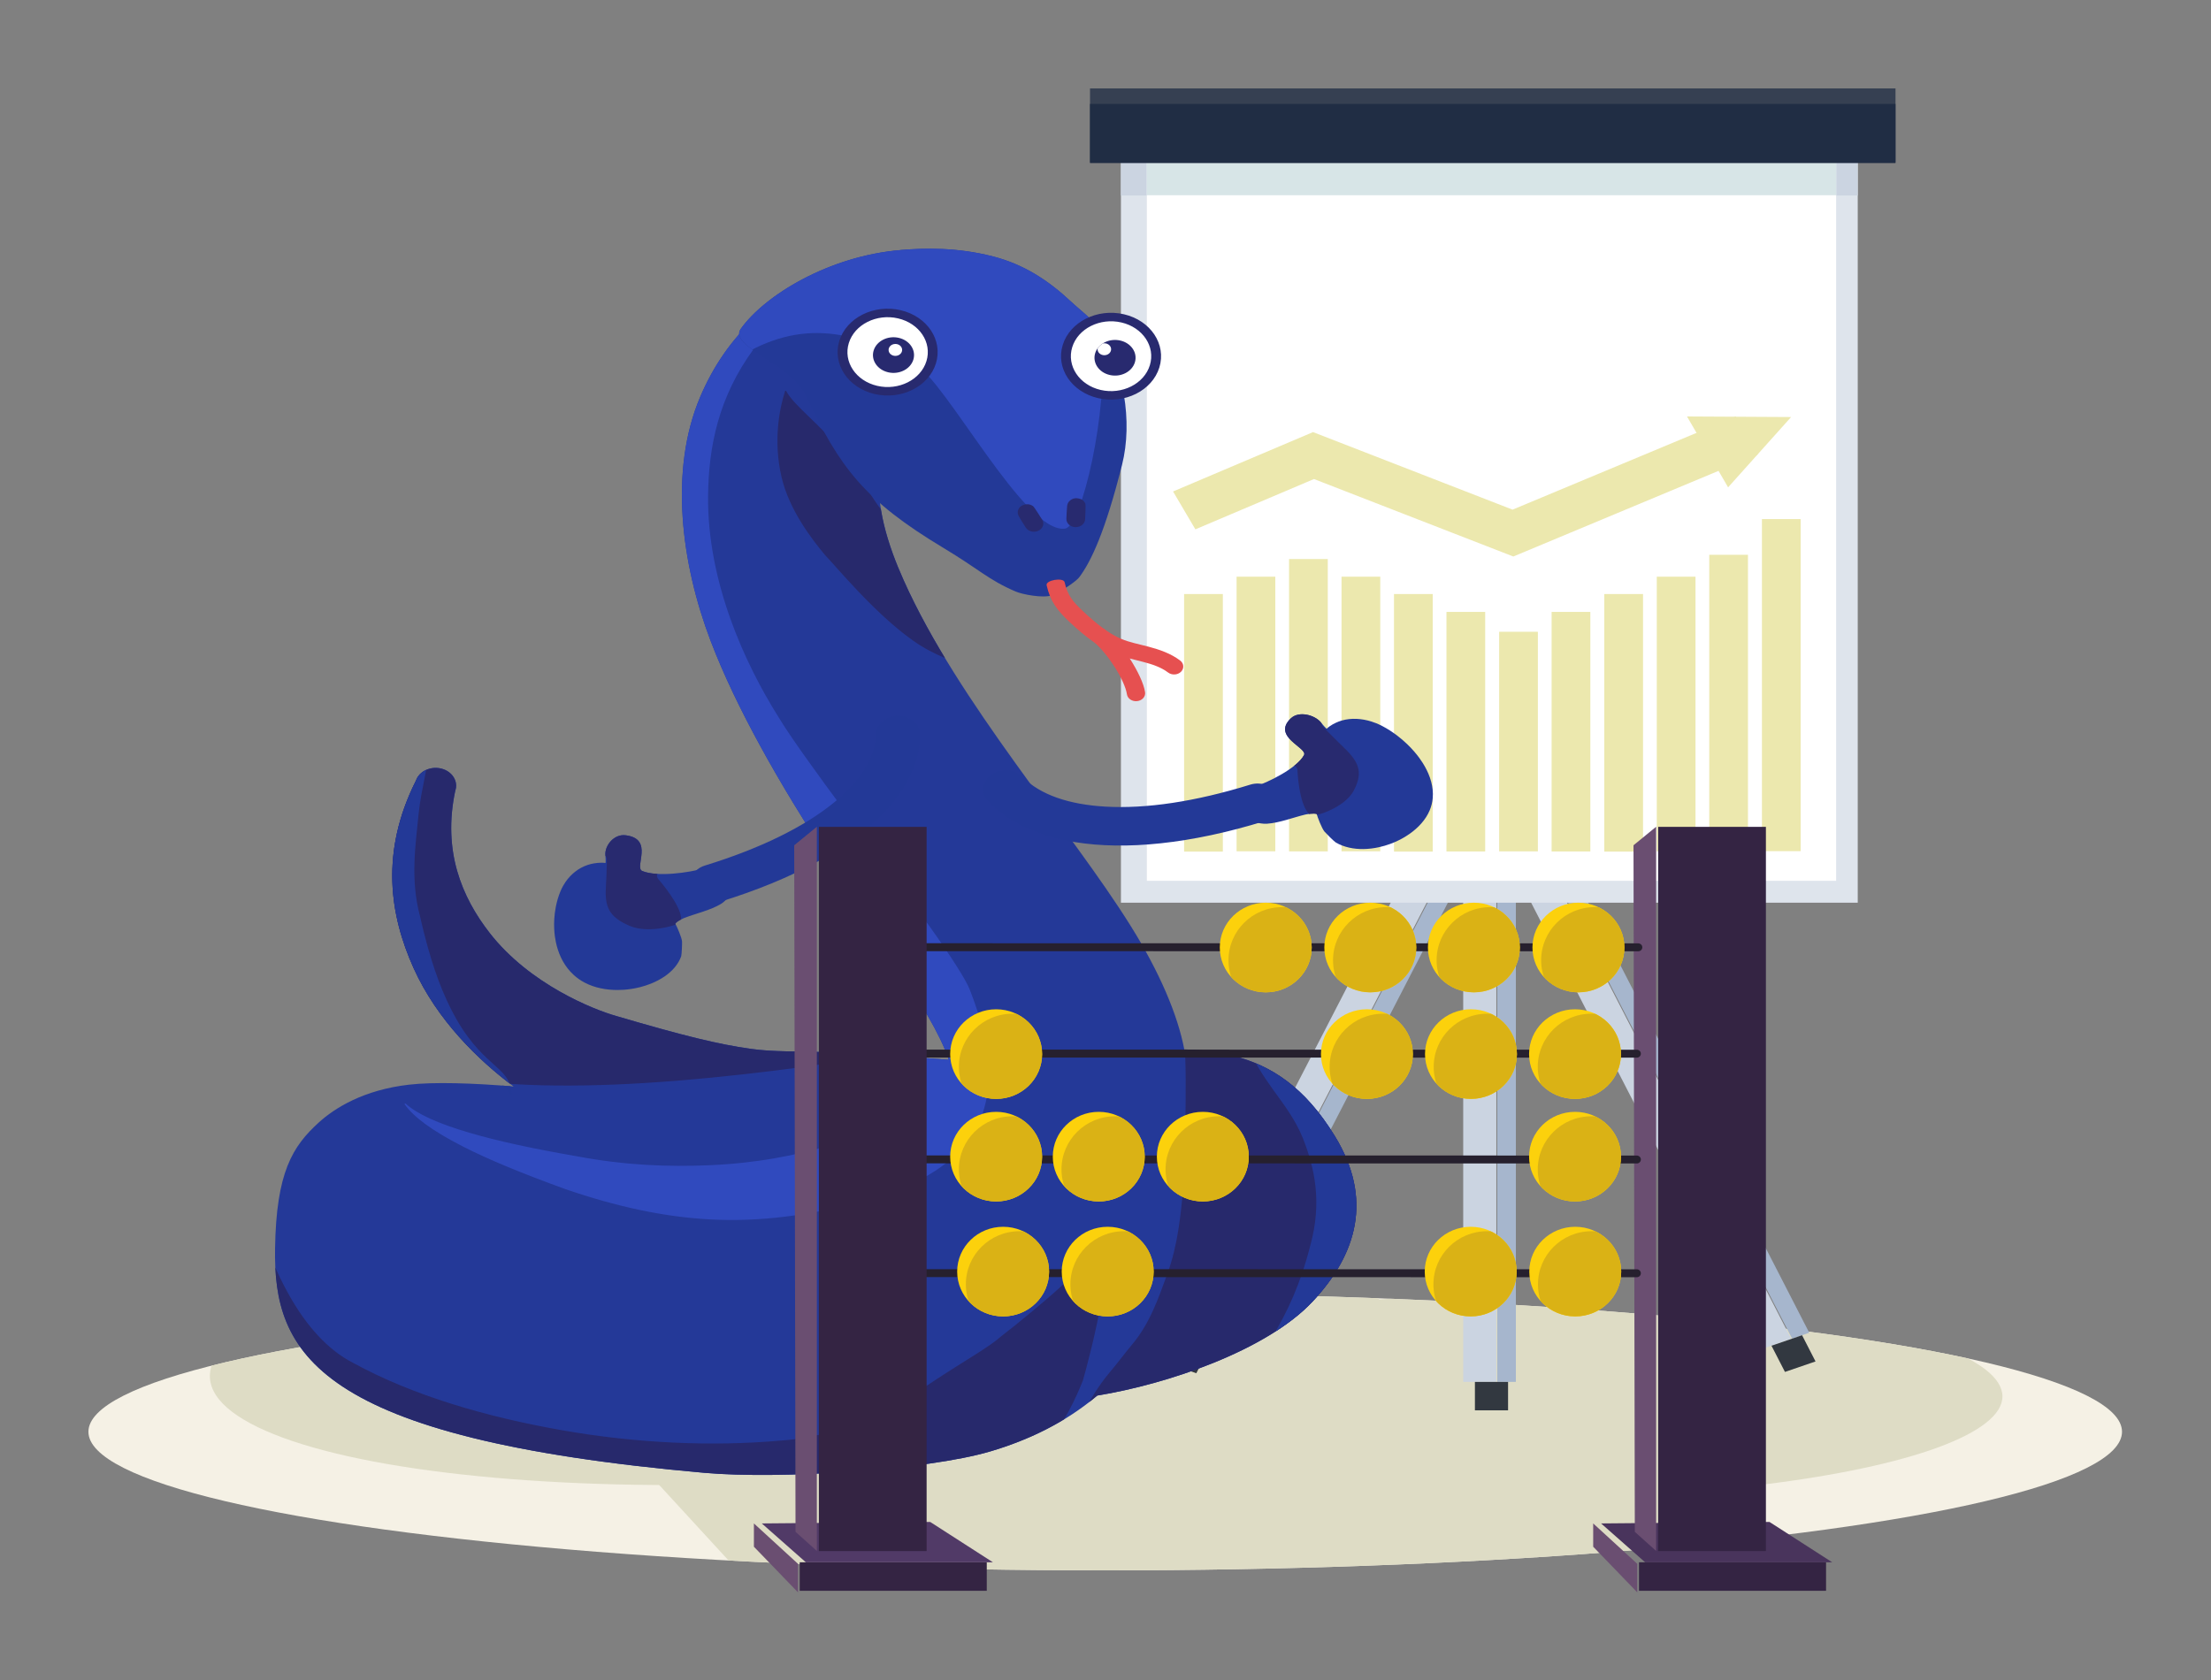 <?xml version="1.0" encoding="UTF-8"?>
<svg width="1e3" height="760" version="1.1" viewBox="0 0 1e3 760" xmlns="http://www.w3.org/2000/svg">
 <rect x="0" y="0" width="1e3" height="760" fill="#808080" stroke="none"/>
 <defs>
  <clipPath id="_clip1-1-5">
   <ellipse cx="1698" cy="554.5" rx="243.7" ry="53.18"/>
  </clipPath>
  <clipPath id="_clip2-7-5">
   <path d="m1748 595c2.9-17.45 10.74-38.69 23.31-61.88 26.46-48.85 75.07-112.1 98.88-173.4 6.88-17.62 12.61-38.16 10.32-56.68-1.4-11.39-5.86-22.23-18.69-27.24-21-7.562-31.91-30.75-24.34-51.74 7.56-21 30.74-31.9 51.74-24.34 37.6 12.41 58.54 37.94 69.61 68.01 13.55 36.75 8.28 83.5-4.54 122.3-5.76 17.42-13.23 35.03-21.55 52.6-18.34 38.73-41.43 76.96-59.82 110.7-9.77 17.93-18.56 33.75-22.38 46.9 22.69-2.025 38.99-3.256 51.9-3.792 14.8-0.614 24.23-0.067 34.49-1.731 13.83-2.245 28.78-6.394 58.43-16.45 9.79-3.177 37.62-15.81 55.1-41.61 12.3-18.16 20.57-41.3 15.04-71.33-1.44-4.709 1.21-9.703 5.92-11.14s9.71 1.213 11.15 5.922c15.75 36.07 11.37 67.64 1.1 93.99-10.29 26.37-28.38 46.4-43.59 59.51 17.93-1.726 34.77-2.321 45.54-0.901 19.84 2.616 32.42 11.76 39.32 18.99 11.38 11.92 18.52 24.91 19.02 63.23 0.66 52-16.85 95.2-187.1 112.5-32.25 3.285-96.52-1.278-124.4-10.76-16.42-5.586-32.63-14.41-46.57-28.01-30.13-5.652-73.58-22.36-93.82-47.24-19.04-23.4-26.5-51.25-9.61-82.96 13.24-24.84 27.83-35.36 44.09-40.22 6.46-1.928 13.48-3.07 21.41-3.205z"/>
  </clipPath>
  <clipPath id="_clip3-4-2">
   <path d="m1628 466.6c-0.39 1.475-4.26 8.606-5.97 10.24-1.15 1.094-6.61 5.521-7.6 5.975-5.16 2.357-10.99 2.825-16.56 2.041-3.05-0.429-6.04-1.226-8.92-2.308-2.13-0.801-4.2-1.76-6.2-2.859-1.52-0.84-3-1.763-4.42-2.762-1.16-0.808-2.27-1.667-3.35-2.575-0.9-0.761-1.77-1.556-2.6-2.386-4.46-4.42-8.06-9.919-9.48-16.1-0.29-1.262-0.49-2.546-0.6-3.837-0.1-1.265-0.11-2.538-0.04-3.805 0.05-0.924 0.15-1.845 0.3-2.76 1.06-6.821 4.45-13.09 8.71-18.44 0.79-0.995 1.62-1.963 2.47-2.904 1.11-1.218 2.27-2.391 3.47-3.52 1.53-1.44 3.12-2.809 4.78-4.104 2.11-1.655 4.32-3.191 6.6-4.597 2.99-1.835 6.11-3.455 9.37-4.759 1.23-0.496 2.49-0.945 3.77-1.316 1.02-0.297 2.06-0.549 3.11-0.754 5.72-1.118 11.88-0.862 17.23 1.592 1.11 0.506 2.16 1.107 3.17 1.786 1.17 0.788 2.29 1.661 3.29 2.651 0.53 0.519 1.03 1.074 1.44 1.689 0.21 0.316 3.58-3.035 3.94-3.393 4.22-4.224 13.79-5.772 17.82-0.405 9.71 12.95-12.54 17.06-10.94 21.87 2.89 8.653 18.16 19.43 25.54 23.12 2.88 1.441 19.97 8.692 19.25 11.55-1.48 5.927-21.61 12.26-29.4 10.7-7.38-1.476-14.5-5.72-21.46-8.506-0.72-0.285-5.11-1.738-6.71-1.155z"/>
  </clipPath>
  <clipPath id="_clip4-0-1">
   <path d="m1628 466.6c-0.39 1.475-4.26 8.606-5.97 10.24-1.15 1.094-6.61 5.521-7.6 5.975-5.16 2.357-10.99 2.825-16.56 2.041-3.05-0.429-6.04-1.226-8.92-2.308-2.13-0.801-4.2-1.76-6.2-2.859-1.52-0.84-3-1.763-4.42-2.762-1.16-0.808-2.27-1.667-3.35-2.575-0.9-0.761-1.77-1.556-2.6-2.386-4.46-4.42-8.06-9.919-9.48-16.1-0.29-1.262-0.49-2.546-0.6-3.837-0.1-1.265-0.11-2.538-0.04-3.805 0.05-0.924 0.15-1.845 0.3-2.76 1.06-6.821 4.45-13.09 8.71-18.44 0.79-0.995 1.62-1.963 2.47-2.904 1.11-1.218 2.27-2.391 3.47-3.52 1.53-1.44 3.12-2.809 4.78-4.104 2.11-1.655 4.32-3.191 6.6-4.597 2.99-1.835 6.11-3.455 9.37-4.759 1.23-0.496 2.49-0.945 3.77-1.316 1.02-0.297 2.06-0.549 3.11-0.754 5.72-1.118 11.88-0.862 17.23 1.592 1.11 0.506 2.16 1.107 3.17 1.786 1.17 0.788 2.29 1.661 3.29 2.651 0.53 0.519 1.03 1.074 1.44 1.689 0.21 0.316 3.58-3.035 3.94-3.393 4.22-4.224 13.79-5.772 17.82-0.405 9.71 12.95-12.54 17.06-10.94 21.87 2.89 8.653 18.16 19.43 25.54 23.12 2.88 1.441 19.97 8.692 19.25 11.55-1.48 5.927-21.61 12.26-29.4 10.7-7.38-1.476-14.5-5.72-21.46-8.506-0.72-0.285-5.11-1.738-6.71-1.155z"/>
  </clipPath>
  <clipPath id="_clip5-2-7">
   <path d="m1844 120.4c-4.31-1.464-10.22-3.075-17.36-2.908-6.12 0.143-11.53 2.118-16.93 5.2-2.24 1.284-4.76 2.28-6.69 4.054-6.75 6.188-11.54 16.25-11.99 25.12-0.7 13.63 0.21 19.97 1.48 23.52 0.42 1.177 3.01 4.065 4.07 4.772 1.41 0.941 5.38 1.127 6.84 0.862 5.7-1.038 7.85-2.594 15.81-5.18 17.2-5.589 23.68-10.87 33.76-23 4.65-5.602 17.22-6.162 15.93-10.09-2.48-7.523-12.06-17.97-24.92-22.34z"/>
  </clipPath>
  <clipPath id="_clip6-8-9">
   <ellipse cx="1802" cy="131.7" rx="10.87" ry="10.93"/>
  </clipPath>
  <clipPath id="_clip7-0-6">
   <ellipse cx="1878" cy="113.2" rx="1.97" ry="8.037"/>
  </clipPath>
  <clipPath id="_clip8-3-6">
   <ellipse cx="1802" cy="131.7" rx="10.87" ry="10.93"/>
  </clipPath>
  <clipPath id="_clip9-7-6">
   <ellipse cx="1878" cy="113.2" rx="1.97" ry="8.037"/>
  </clipPath>
  <clipPath id="_clip10-8">
   <ellipse cx="1666" cy="281.5" rx="10.19" ry="10.59"/>
  </clipPath>
  <clipPath id="_clip11-9">
   <ellipse cx="1666" cy="281.5" rx="10.19" ry="10.59"/>
  </clipPath>
  <clipPath id="_clip12-0">
   <ellipse cx="1666" cy="281.5" rx="10.19" ry="10.59"/>
  </clipPath>
  <clipPath id="_clip13-3">
   <ellipse cx="1666" cy="281.5" rx="10.19" ry="10.59"/>
  </clipPath>
  <clipPath id="_clip14-5">
   <ellipse cx="1666" cy="281.5" rx="10.19" ry="10.59"/>
  </clipPath>
  <clipPath id="_clip15-2">
   <ellipse cx="1666" cy="281.5" rx="10.19" ry="10.59"/>
  </clipPath>
  <clipPath id="_clip16-8">
   <ellipse cx="1666" cy="281.5" rx="10.19" ry="10.59"/>
  </clipPath>
  <clipPath id="_clip17-7">
   <ellipse cx="1666" cy="281.5" rx="10.19" ry="10.59"/>
  </clipPath>
  <clipPath id="_clip18-6">
   <ellipse cx="1666" cy="281.5" rx="10.19" ry="10.59"/>
  </clipPath>
  <clipPath id="_clip19-2">
   <ellipse cx="1666" cy="281.5" rx="10.19" ry="10.59"/>
  </clipPath>
  <clipPath id="_clip20-3">
   <ellipse cx="1666" cy="281.5" rx="10.19" ry="10.59"/>
  </clipPath>
  <clipPath id="_clip21-9">
   <ellipse cx="1666" cy="281.5" rx="10.19" ry="10.59"/>
  </clipPath>
  <clipPath id="_clip22-7">
   <ellipse cx="1666" cy="281.5" rx="10.19" ry="10.59"/>
  </clipPath>
  <clipPath id="_clip23-4">
   <ellipse cx="1666" cy="281.5" rx="10.19" ry="10.59"/>
  </clipPath>
  <clipPath id="_clip24-0">
   <ellipse cx="1666" cy="281.5" rx="10.19" ry="10.59"/>
  </clipPath>
  <clipPath id="_clip25-6">
   <ellipse cx="1666" cy="281.5" rx="10.19" ry="10.59"/>
  </clipPath>
 </defs>
 <g transform="matrix(1.038 0 0 1.012 .557 -128.9)" clip-rule="evenodd" fill-rule="evenodd" stroke-linecap="square" stroke-miterlimit="1.5">
  <g transform="matrix(-1.818,0,0,1.165,3568,121.4)">
   <ellipse cx="1698" cy="554.5" rx="243.7" ry="53.18" fill="#f5f1e5"/>
   <clipPath>
    <ellipse cx="1698" cy="554.5" rx="243.7" ry="53.18"/>
   </clipPath>
   <g clip-path="url(#_clip1-1-5)">
    <g transform="matrix(1.147 .097 -.034 .992 -317.5 -374.1)">
     <ellipse cx="1843" cy="723" rx="122.7" ry="52.13" fill="#dedcc5"/>
    </g>
    <g transform="matrix(.934 0 0 .749 -123.8 -.599)">
     <ellipse cx="1843" cy="723" rx="122.7" ry="52.13" fill="#dedcc5"/>
    </g>
    <g transform="matrix(-.56 0 0 1.225 2637 -460.7)">
     <path d="m1918 832.1-447.1 1.363 48.58 38.69 464.7 2.379z" fill="#dedcc5"/>
    </g>
   </g>
  </g>
  <g transform="matrix(.937 0 0 .786 -1149 72.94)">
   <g transform="matrix(1.287,0,0,1.287,-550.9,-196.7)">
    <g transform="rotate(-22.79,2331,1084)">
     <rect x="2150" y="425.8" width="11.97" height="277.3" fill="#cbd4e1"/>
     <g transform="matrix(.562 0 0 1 954 0)">
      <rect x="2150" y="425.8" width="11.97" height="277.3" fill="#a6b6cd"/>
     </g>
     <g transform="matrix(.959 0 0 1 89.5 -7.69)">
      <rect x="2153" y="710.8" width="12.49" height="12.56" fill="#323840"/>
     </g>
    </g>
    <g transform="rotate(22.9,1748,-108.2)">
     <rect x="2150" y="425.8" width="11.97" height="277.3" fill="#cbd4e1"/>
     <g transform="matrix(.562 0 0 1 954 0)">
      <rect x="2150" y="425.8" width="11.97" height="277.3" fill="#a6b6cd"/>
     </g>
     <g transform="matrix(.959 0 0 1 89.5 -7.69)">
      <rect x="2153" y="710.8" width="12.49" height="12.56" fill="#323840"/>
     </g>
    </g>
    <g transform="translate(-240.9,114.2)">
     <rect x="2150" y="425.8" width="11.97" height="277.3" fill="#cbd4e1"/>
     <g transform="matrix(.562 0 0 1 954 0)">
      <rect x="2150" y="425.8" width="11.97" height="277.3" fill="#a6b6cd"/>
     </g>
     <g transform="matrix(.959 0 0 1 89.5 -7.69)">
      <rect x="2153" y="710.8" width="12.49" height="12.56" fill="#323840"/>
     </g>
    </g>
   </g>
   <g transform="matrix(1.101,0,0,1.069,-389,79.97)">
    <rect x="1940" y="45.02" width="311.2" height="425.2" fill="#dee4ec"/>
   </g>
   <g transform="matrix(1.101 0 0 .123 -389 122.6)">
    <rect x="1940" y="45.02" width="311.2" height="425.2" fill="#cbd4e1"/>
   </g>
   <g transform="matrix(1.03 0 0 .961 -239.2 118.3)">
    <rect x="1940" y="45.02" width="311.2" height="425.2" fill="#fff"/>
   </g>
   <g transform="matrix(.577 0 0 1.147 753.3 65.75)">
    <rect x="1773" y="297.6" width="31.21" height="127.7" fill="#ece8ae"/>
   </g>
   <g transform="matrix(.577 0 0 1.302 802.1 -.284)">
    <rect x="1773" y="297.6" width="31.21" height="127.7" fill="#ece8ae"/>
   </g>
   <g transform="matrix(.577 0 0 1.147 850.9 65.75)">
    <rect x="1773" y="297.6" width="31.21" height="127.7" fill="#ece8ae"/>
   </g>
   <g transform="matrix(.577 0 0 .978 899.8 137.5)">
    <rect x="1773" y="297.6" width="31.21" height="127.7" fill="#ece8ae"/>
   </g>
   <g transform="matrix(.577 0 0 1.147 948.7 65.75)">
    <rect x="1773" y="297.6" width="31.21" height="127.7" fill="#ece8ae"/>
   </g>
   <g transform="matrix(.577 0 0 1.322 997.5 -8.65)">
    <rect x="1773" y="297.6" width="31.21" height="127.7" fill="#ece8ae"/>
   </g>
   <g transform="matrix(.577 0 0 1.223 777.7 33.26)">
    <rect x="1773" y="297.6" width="31.21" height="127.7" fill="#ece8ae"/>
   </g>
   <g transform="matrix(.577 0 0 1.223 826.5 33.26)">
    <rect x="1773" y="297.6" width="31.21" height="127.7" fill="#ece8ae"/>
   </g>
   <g transform="matrix(.577 0 0 1.067 875.3 99.72)">
    <rect x="1773" y="297.6" width="31.21" height="127.7" fill="#ece8ae"/>
   </g>
   <g transform="matrix(.577 0 0 1.067 924.2 99.72)">
    <rect x="1773" y="297.6" width="31.21" height="127.7" fill="#ece8ae"/>
   </g>
   <g transform="matrix(.577 0 0 1.223 973.1 33.26)">
    <rect x="1773" y="297.6" width="31.21" height="127.7" fill="#ece8ae"/>
   </g>
   <g transform="matrix(.577 0 0 1.479 1022 -75.69)">
    <rect x="1773" y="297.6" width="31.21" height="127.7" fill="#ece8ae"/>
   </g>
   <g transform="matrix(1.03 0 0 .044 -239.2 159.6)">
    <rect x="1940" y="45.02" width="311.2" height="425.2" fill="#d7e5e7"/>
   </g>
   <g transform="matrix(2.888 0 0 .518 -4029 77.93)">
    <rect x="1995" y="80.31" width="129.7" height="81.29" fill="#364052"/>
   </g>
   <g transform="matrix(2.888 0 0 .414 -4029 95.09)">
    <rect x="1995" y="80.31" width="129.7" height="81.29" fill="#202d44"/>
   </g>
   <g transform="matrix(1.067,0,0,1.107,-48.28,-3.214)">
    <g transform="translate(1155,-53.88)">
     <path d="m774.2 333.3 45.37 0.294-27.46 36.12z" fill="#ece8ae"/>
     <path d="m564.8 376.7 46.62-23.31 86.92 39.82s56.27-27.68 92.16-45.34" fill="none" stroke="#ece8ae" stroke-width="21.75px"/>
    </g>
   </g>
  </g>
  <g transform="matrix(-1.774,0,0,1.58,3497,-163.8)">
   <g transform="matrix(.564 0 0 .564 694.8 145.6)">
    <path d="m1748 595c2.9-17.45 10.74-38.69 23.31-61.88 26.46-48.85 75.07-112.1 98.88-173.4 6.88-17.62 12.61-38.16 10.32-56.68-1.4-11.39-5.86-22.23-18.69-27.24-21-7.562-31.91-30.75-24.34-51.74 7.56-21 30.74-31.9 51.74-24.34 37.6 12.41 58.54 37.94 69.61 68.01 13.55 36.75 8.28 83.5-4.54 122.3-5.76 17.42-13.23 35.03-21.55 52.6-18.34 38.73-41.43 76.96-59.82 110.7-9.77 17.93-18.56 33.75-22.38 46.9 22.69-2.025 38.99-3.256 51.9-3.792 14.8-0.614 24.23-0.067 34.49-1.731 13.83-2.245 28.78-6.394 58.43-16.45 9.79-3.177 37.62-15.81 55.1-41.61 12.3-18.16 20.57-41.3 15.04-71.33-1.44-4.709 1.21-9.703 5.92-11.14s9.71 1.213 11.15 5.922c15.75 36.07 11.37 67.64 1.1 93.99-10.29 26.37-28.38 46.4-43.59 59.51 17.93-1.726 34.77-2.321 45.54-0.901 19.84 2.616 32.42 11.76 39.32 18.99 11.38 11.92 18.52 24.91 19.02 63.23 0.66 52-16.85 95.2-187.1 112.5-32.25 3.285-96.52-1.278-124.4-10.76-16.42-5.586-32.63-14.41-46.57-28.01-30.13-5.652-73.58-22.36-93.82-47.24-19.04-23.4-26.5-51.25-9.61-82.96 13.24-24.84 27.83-35.36 44.09-40.22 6.46-1.928 13.48-3.07 21.41-3.205z" fill="#243998"/>
    <clipPath>
     <path d="m1748 595c2.9-17.45 10.74-38.69 23.31-61.88 26.46-48.85 75.07-112.1 98.88-173.4 6.88-17.62 12.61-38.16 10.32-56.68-1.4-11.39-5.86-22.23-18.69-27.24-21-7.562-31.91-30.75-24.34-51.74 7.56-21 30.74-31.9 51.74-24.34 37.6 12.41 58.54 37.94 69.61 68.01 13.55 36.75 8.28 83.5-4.54 122.3-5.76 17.42-13.23 35.03-21.55 52.6-18.34 38.73-41.43 76.96-59.82 110.7-9.77 17.93-18.56 33.75-22.38 46.9 22.69-2.025 38.99-3.256 51.9-3.792 14.8-0.614 24.23-0.067 34.49-1.731 13.83-2.245 28.78-6.394 58.43-16.45 9.79-3.177 37.62-15.81 55.1-41.61 12.3-18.16 20.57-41.3 15.04-71.33-1.44-4.709 1.21-9.703 5.92-11.14s9.71 1.213 11.15 5.922c15.75 36.07 11.37 67.64 1.1 93.99-10.29 26.37-28.38 46.4-43.59 59.51 17.93-1.726 34.77-2.321 45.54-0.901 19.84 2.616 32.42 11.76 39.32 18.99 11.38 11.92 18.52 24.91 19.02 63.23 0.66 52-16.85 95.2-187.1 112.5-32.25 3.285-96.52-1.278-124.4-10.76-16.42-5.586-32.63-14.41-46.57-28.01-30.13-5.652-73.58-22.36-93.82-47.24-19.04-23.4-26.5-51.25-9.61-82.96 13.24-24.84 27.83-35.36 44.09-40.22 6.46-1.928 13.48-3.07 21.41-3.205z"/>
    </clipPath>
    <g clip-path="url(#_clip2-7-5)">
     <g transform="rotate(-12.34,1774,701.7)">
      <path d="m1788 549.7c-13.59 22.15-19.05 49.77-24.81 77.45-2.16 10.36-4.45 20.67-5.93 31.03-2.18 15.32-4.06 30.38-2.73 45.05 1.21 13.35 2.19 26.27 7.42 38.14 2.27 5.161 4.09 10.19 6.43 15.43 7.57 16.93 6.46 30.92 19.76 47.43 4.55 1.902 6.69 7.134 4.79 11.68s-7.13 6.689-11.68 4.787c-19.42 2.526-30.43 0.214-47.67-3.358-7.88-1.633-13.14-4.61-19.89-8.574-30.73-18.03-44.82-53.15-54.94-87.91-6.78-23.32-8.07-48.71-6.12-74.14 1.22-15.89 3.88-31.99 9.06-47.24 13.22-38.95 36.08-73.6 63.03-100.1 13.89-17.46 39.35-20.36 56.81-6.47 17.47 13.89 20.37 39.35 6.47 56.82z" fill="#27296c"/>
     </g>
     <path d="m1919 550c156.7 24.47 240.5 5.817 150.8-125.3" fill="none" stroke="#27296c" stroke-linecap="round" stroke-linejoin="round" stroke-width="107.9px"/>
     <path d="m2097 392.7c6.1 3.594 10.93 6.813 20.81 15.63 4.26 3.807 6.88 7.36 10.89 12.68 2.2 2.917 3.79 5.794 5.36 9.38 2.04 4.64 3.18 9.859 3.93 15.27 4.06 29.09-0.86 63.81-17.15 96.97-12.63 22.48-22.36 37.18-32.16 46.62-12.58 12.12-21.83 16.4-29.84 18.97-8.15 2.61-13.31 2.385-17.35 9.104-0.04 0.148-0.2 0.232-0.34 0.189-0.15-0.044-0.24-0.198-0.19-0.346 0.69-14.55 13.34-12.48 26.53-42.73 4.65-10.66 9.18-24.87 13.4-46.49 4.17-18.06 1.94-35.19 0.53-51.3-1.08-12.33-4.3-23.67-4.53-34.08-0.19-8.425 2.65-14.08 3.77-20.83 2.02-12.13 4.7-17.1 5.39-23.56-1.51-3.022-0.28-6.702 2.74-8.212 3.02-1.511 6.7-0.285 8.21 2.737z" fill="#233997"/>
     <path d="m1945 235.8c28.99 31.18 39.8 67.19 39.47 102-0.38 41.19-17.26 79.47-30.31 105.5l-81.32 132.4c-6.85 19.41-8.83 33.18-5.13 43.53 4.34 12.14 16.48 17.83 32.4 23.11 17.35 6.171 35.24 9.847 55.06 10.79 17.42 0.825 36.17 0.123 57.54-4.548 19.45-3.868 34.59-7.695 46.43-11.7 13.99-4.732 22.92-9.431 27.91-14.63 0.09-0.122 0.27-0.144 0.39-0.05s0.14 0.269 0.05 0.39c-3.94 6.402-11.97 13.25-25.24 21.07-11.1 6.55-25.65 13.46-44.52 21.36-22.59 8.959-42.95 13.9-62.28 15.21-23.05 1.571-44.17-2.294-64.81-8.08-27.39-8.315-45.89-21.07-53.64-41.65-5.82-15.45-5.54-36.45 4.5-65.7 1.61-4.701 7.95-16.21 16.99-30.81 20.64-33.35 55.81-85.66 66.34-105.9 14.41-26.44 31-67.57 30.55-111-0.25-24.2-4.39-49.24-20.04-73.72-2.08-2.664-1.6-6.513 1.06-8.591 2.67-2.078 6.52-1.603 8.6 1.061z" fill="#304abe"/>
     <path d="m1834 396c1.03-4.34 2.38-13.95 8.8-25.48 10.47-18.79 31.23-38.51 35.62-44.3 5.1-5.788 10.1-18.71 17.74-29.86 9.93-14.5 21.64-23.98 25.17-31.52 0.01-0.153 0.15-0.267 0.3-0.255 0.15 0.013 0.27 0.148 0.25 0.301 2.38 8.539 5.21 24.6 1.52 42.97-3.33 16.61-13.29 31.34-18.96 39.18-4.75 5.628-21.49 29.21-38.4 42.97-9.61 7.822-18.47 10.31-21.86 12.78-1.87 2.811-5.68 3.572-8.49 1.698s-3.57-5.678-1.69-8.488z" fill="#27296c"/>
     <path d="m1795 710.2c0.83-2.315 0.19-5-1.79-6.686-2.58-2.188-6.44-1.875-8.63 0.7-0.94 0.566-1.68 6.735-0.41 16.64 1.8 13.98 6.66 35.15 8.05 40.48 2.76 7.723 7.57 21.11 18.43 35.83 7.35 9.979 18.16 19.32 30.88 27.52 20.68 13.33 47.73 22.3 80.29 22.32 34.74-1.075 72.71-7.437 108.6-20.49 35.4-12.87 68.47-31.04 94.51-54.13 10-9.474 18-22.92 22.64-38.69 6.05-20.55 7.45-43.44 5.19-60.91 0-0.153-0.13-0.278-0.28-0.278s-0.28 0.125-0.28 0.278c-1.83 13.98-7.06 30.7-14.76 46.29-7.01 14.2-16.25 26.65-27.56 33.24-26.22 16.49-58.01 27.07-90.85 33.73-32.3 6.549-65.4 8.254-95.23 5.192-16.03-1.235-29.21-6.589-40.64-12.42-10.57-5.399-19.12-12.18-26.86-18.04-13.01-9.861-23.64-16.7-28.42-21.73-4.35-3.721-22.83-20.99-30.2-29.45-0.46-0.53-1.14-0.963-1.63-1.31 0.43-0.903 0.47-1.432-0.51-0.782-0.28 0.184 0.02 0.442 0.51 0.782l-0.32 0.648z" fill="#27296c"/>
     <path d="m1736 555.2c-2.97 7.215-5.37 14.65-11.05 26.8-3.35 7.178-5.16 14.42-9.51 22.65-1.91 3.619-4 7.211-6.3 10.86-4.59 7.287-9.57 14.82-12.72 23.86-5.2 14.92-8.51 32.35-3.3 54 4.2 19.1 10.1 33.81 16.75 46.13 19.54 36.25 43.09 50.38 47.28 64.89 0.07 0.137 0.01 0.304-0.13 0.373-0.13 0.069-0.3 0.013-0.37-0.125-9.66-12.8-40.15-16-71.41-46.6-12.32-12.05-22.98-28.62-33.54-50.24-18.76-41.32-16.3-76.83-4.35-104.9 5.89-13.87 13.67-26.82 24.18-35.39 9.12-7.428 17.81-11.56 27.29-14.74 13.18-4.417 21.38-4.999 29.24-6.848 2.57-2.191 6.44-1.882 8.63 0.69 2.19 2.571 1.88 6.437-0.69 8.628z" fill="#233997"/>
    </g>
   </g>
   <g transform="rotate(-20.13,1662,371.8)">
    <g transform="matrix(.41 .09 -.097 .441 1012 54.94)">
     <path d="m1628 466.6c-0.39 1.475-4.26 8.606-5.97 10.24-1.15 1.094-6.61 5.521-7.6 5.975-5.16 2.357-10.99 2.825-16.56 2.041-3.05-0.429-6.04-1.226-8.92-2.308-2.13-0.801-4.2-1.76-6.2-2.859-1.52-0.84-3-1.763-4.42-2.762-1.16-0.808-2.27-1.667-3.35-2.575-0.9-0.761-1.77-1.556-2.6-2.386-4.46-4.42-8.06-9.919-9.48-16.1-0.29-1.262-0.49-2.546-0.6-3.837-0.1-1.265-0.11-2.538-0.04-3.805 0.05-0.924 0.15-1.845 0.3-2.76 1.06-6.821 4.45-13.09 8.71-18.44 0.79-0.995 1.62-1.963 2.47-2.904 1.11-1.218 2.27-2.391 3.47-3.52 1.53-1.44 3.12-2.809 4.78-4.104 2.11-1.655 4.32-3.191 6.6-4.597 2.99-1.835 6.11-3.455 9.37-4.759 1.23-0.496 2.49-0.945 3.77-1.316 1.02-0.297 2.06-0.549 3.11-0.754 5.72-1.118 11.88-0.862 17.23 1.592 1.11 0.506 2.16 1.107 3.17 1.786 1.17 0.788 2.29 1.661 3.29 2.651 0.53 0.519 1.03 1.074 1.44 1.689 0.21 0.316 3.58-3.035 3.94-3.393 4.22-4.224 13.79-5.772 17.82-0.405 9.71 12.95-12.54 17.06-10.94 21.87 2.89 8.653 18.16 19.43 25.54 23.12 2.88 1.441 19.97 8.692 19.25 11.55-1.48 5.927-21.61 12.26-29.4 10.7-7.38-1.476-14.5-5.72-21.46-8.506-0.72-0.285-5.11-1.738-6.71-1.155z" fill="#233997"/>
     <clipPath>
      <path d="m1628 466.6c-0.39 1.475-4.26 8.606-5.97 10.24-1.15 1.094-6.61 5.521-7.6 5.975-5.16 2.357-10.99 2.825-16.56 2.041-3.05-0.429-6.04-1.226-8.92-2.308-2.13-0.801-4.2-1.76-6.2-2.859-1.52-0.84-3-1.763-4.42-2.762-1.16-0.808-2.27-1.667-3.35-2.575-0.9-0.761-1.77-1.556-2.6-2.386-4.46-4.42-8.06-9.919-9.48-16.1-0.29-1.262-0.49-2.546-0.6-3.837-0.1-1.265-0.11-2.538-0.04-3.805 0.05-0.924 0.15-1.845 0.3-2.76 1.06-6.821 4.45-13.09 8.71-18.44 0.79-0.995 1.62-1.963 2.47-2.904 1.11-1.218 2.27-2.391 3.47-3.52 1.53-1.44 3.12-2.809 4.78-4.104 2.11-1.655 4.32-3.191 6.6-4.597 2.99-1.835 6.11-3.455 9.37-4.759 1.23-0.496 2.49-0.945 3.77-1.316 1.02-0.297 2.06-0.549 3.11-0.754 5.72-1.118 11.88-0.862 17.23 1.592 1.11 0.506 2.16 1.107 3.17 1.786 1.17 0.788 2.29 1.661 3.29 2.651 0.53 0.519 1.03 1.074 1.44 1.689 0.21 0.316 3.58-3.035 3.94-3.393 4.22-4.224 13.79-5.772 17.82-0.405 9.71 12.95-12.54 17.06-10.94 21.87 2.89 8.653 18.16 19.43 25.54 23.12 2.88 1.441 19.97 8.692 19.25 11.55-1.48 5.927-21.61 12.26-29.4 10.7-7.38-1.476-14.5-5.72-21.46-8.506-0.72-0.285-5.11-1.738-6.71-1.155z"/>
     </clipPath>
     <g clip-path="url(#_clip3-4-2)">
      <g transform="matrix(1.312 -.267 .287 1.221 -691.2 353.6)">
       <path d="m1704 423.4c0-4.806-17.04-19.41-19.63-16.39-1.62 1.888-1.93 5.972-3.65 7.694-0.89 0.885-13.35 7.483-14.5 8.138-7.51 4.307-10.29 8.628-9.6 17.72 0.76 9.988 12.06 18.47 12.95 18.25 5.41-1.353 11.24-13.73 13.57-19.3 1.62-3.905 6.21 0.241 9.44-2.801 4.37-4.104 11.42-6.237 11.42-13.31z" fill="#282a6f"/>
      </g>
     </g>
    </g>
    <g transform="matrix(.564 0 0 .564 694.8 148.7)">
     <path d="m1698 454.5c19.56 16.28 38.46 27.08 55.46 32.05 15.15 4.433 28.56 4.232 38.99-1.606 4.65-2.608 10.55-0.945 13.16 3.712 2.61 4.656 0.94 10.56-3.71 13.16-11.69 6.55-26.02 8.681-42.17 5.993-21.92-3.646-47.59-16.38-74.1-38.45-4.11-3.415-4.66-9.518-1.25-13.62s9.52-4.661 13.62-1.246z" fill="#233997"/>
    </g>
   </g>
   <g transform="matrix(-.511 -.86 -.86 .511 2991 1643)">
    <g transform="matrix(.41 .09 -.097 .441 1012 54.94)">
     <path d="m1628 466.6c-0.39 1.475-4.26 8.606-5.97 10.24-1.15 1.094-6.61 5.521-7.6 5.975-5.16 2.357-10.99 2.825-16.56 2.041-3.05-0.429-6.04-1.226-8.92-2.308-2.13-0.801-4.2-1.76-6.2-2.859-1.52-0.84-3-1.763-4.42-2.762-1.16-0.808-2.27-1.667-3.35-2.575-0.9-0.761-1.77-1.556-2.6-2.386-4.46-4.42-8.06-9.919-9.48-16.1-0.29-1.262-0.49-2.546-0.6-3.837-0.1-1.265-0.11-2.538-0.04-3.805 0.05-0.924 0.15-1.845 0.3-2.76 1.06-6.821 4.45-13.09 8.71-18.44 0.79-0.995 1.62-1.963 2.47-2.904 1.11-1.218 2.27-2.391 3.47-3.52 1.53-1.44 3.12-2.809 4.78-4.104 2.11-1.655 4.32-3.191 6.6-4.597 2.99-1.835 6.11-3.455 9.37-4.759 1.23-0.496 2.49-0.945 3.77-1.316 1.02-0.297 2.06-0.549 3.11-0.754 5.72-1.118 11.88-0.862 17.23 1.592 1.11 0.506 2.16 1.107 3.17 1.786 1.17 0.788 2.29 1.661 3.29 2.651 0.53 0.519 1.03 1.074 1.44 1.689 0.21 0.316 3.58-3.035 3.94-3.393 4.22-4.224 13.79-5.772 17.82-0.405 9.71 12.95-12.54 17.06-10.94 21.87 2.89 8.653 18.16 19.43 25.54 23.12 2.88 1.441 19.97 8.692 19.25 11.55-1.48 5.927-21.61 12.26-29.4 10.7-7.38-1.476-14.5-5.72-21.46-8.506-0.72-0.285-5.11-1.738-6.71-1.155z" fill="#233997"/>
     <clipPath>
      <path d="m1628 466.6c-0.39 1.475-4.26 8.606-5.97 10.24-1.15 1.094-6.61 5.521-7.6 5.975-5.16 2.357-10.99 2.825-16.56 2.041-3.05-0.429-6.04-1.226-8.92-2.308-2.13-0.801-4.2-1.76-6.2-2.859-1.52-0.84-3-1.763-4.42-2.762-1.16-0.808-2.27-1.667-3.35-2.575-0.9-0.761-1.77-1.556-2.6-2.386-4.46-4.42-8.06-9.919-9.48-16.1-0.29-1.262-0.49-2.546-0.6-3.837-0.1-1.265-0.11-2.538-0.04-3.805 0.05-0.924 0.15-1.845 0.3-2.76 1.06-6.821 4.45-13.09 8.71-18.44 0.79-0.995 1.62-1.963 2.47-2.904 1.11-1.218 2.27-2.391 3.47-3.52 1.53-1.44 3.12-2.809 4.78-4.104 2.11-1.655 4.32-3.191 6.6-4.597 2.99-1.835 6.11-3.455 9.37-4.759 1.23-0.496 2.49-0.945 3.77-1.316 1.02-0.297 2.06-0.549 3.11-0.754 5.72-1.118 11.88-0.862 17.23 1.592 1.11 0.506 2.16 1.107 3.17 1.786 1.17 0.788 2.29 1.661 3.29 2.651 0.53 0.519 1.03 1.074 1.44 1.689 0.21 0.316 3.58-3.035 3.94-3.393 4.22-4.224 13.79-5.772 17.82-0.405 9.71 12.95-12.54 17.06-10.94 21.87 2.89 8.653 18.16 19.43 25.54 23.12 2.88 1.441 19.97 8.692 19.25 11.55-1.48 5.927-21.61 12.26-29.4 10.7-7.38-1.476-14.5-5.72-21.46-8.506-0.72-0.285-5.11-1.738-6.71-1.155z"/>
     </clipPath>
     <g clip-path="url(#_clip4-0-1)">
      <g transform="matrix(1.312 -.267 .287 1.221 -691.2 353.6)">
       <path d="m1704 423.4c0-4.806-17.04-19.41-19.63-16.39-1.62 1.888-1.93 5.972-3.65 7.694-0.89 0.885-13.35 7.483-14.5 8.138-7.51 4.307-10.29 8.628-9.6 17.72 0.76 9.988 12.06 18.47 12.95 18.25 5.41-1.353 11.24-13.73 13.57-19.3 1.62-3.905 6.21 0.241 9.44-2.801 4.37-4.104 11.42-6.237 11.42-13.31z" fill="#282a6f"/>
      </g>
     </g>
    </g>
    <g transform="matrix(.564 0 0 .564 694.8 148.7)">
     <path d="m1685 469.4c26.51 22.07 52.18 34.8 74.1 38.45 16.15 2.688 30.48 0.557 42.17-5.993 4.65-2.608 6.32-8.507 3.71-13.16-2.61-4.657-8.51-6.32-13.16-3.712-10.43 5.838-23.84 6.039-38.99 1.606-17-4.978-35.9-15.77-55.46-32.05-4.1-3.415-10.21-2.856-13.62 1.246s-2.86 10.2 1.25 13.62z" fill="#233997"/>
    </g>
   </g>
   <g transform="matrix(1.019 -.273 .273 1.019 -136.8 464.6)">
    <g transform="matrix(1.222,0,0,1.345,-474,109.1)">
     <path d="m1844 120.4c-4.31-1.464-10.22-3.075-17.36-2.908-6.12 0.143-11.53 2.118-16.93 5.2-2.24 1.284-4.76 2.28-6.69 4.054-6.75 6.188-11.54 16.25-11.99 25.12-0.7 13.63 0.21 19.97 1.48 23.52 0.42 1.177 3.01 4.065 4.07 4.772 1.41 0.941 5.38 1.127 6.84 0.862 5.7-1.038 7.85-2.594 15.81-5.18 17.2-5.589 23.68-10.87 33.76-23 4.65-5.602 17.22-6.162 15.93-10.09-2.48-7.523-12.06-17.97-24.92-22.34z" fill="#233997"/>
     <clipPath>
      <path d="m1844 120.4c-4.31-1.464-10.22-3.075-17.36-2.908-6.12 0.143-11.53 2.118-16.93 5.2-2.24 1.284-4.76 2.28-6.69 4.054-6.75 6.188-11.54 16.25-11.99 25.12-0.7 13.63 0.21 19.97 1.48 23.52 0.42 1.177 3.01 4.065 4.07 4.772 1.41 0.941 5.38 1.127 6.84 0.862 5.7-1.038 7.85-2.594 15.81-5.18 17.2-5.589 23.68-10.87 33.76-23 4.65-5.602 17.22-6.162 15.93-10.09-2.48-7.523-12.06-17.97-24.92-22.34z"/>
     </clipPath>
     <g clip-path="url(#_clip5-2-7)">
      <path d="m1842 110.4c-13.02-0.43-36.58 8.959-40.13 18.14-5.33 13.77-6.91 36.93-3.99 38.14 7.07 2.937 30.3-23.11 37.16-25.07 15.12-4.317 25.36-2.662 34.56 8.92 7.04 8.867 18.15-38.61-27.6-40.12z" fill="#304abe"/>
     </g>
    </g>
    <g transform="rotate(-8.567,2854,750.1)">
     <path d="m1779 190.4c2.06-0.612 4.08-1.436 5.9-2.231 3.35-1.468 5.08-2.448 7.18-5.477 0.79-1.139 4.33 1.252 3.51 2.43-2.52 3.64-4.95 5.193-8.98 6.957-2.27 0.99-4.82 1.991-7.38 2.677-3.96 1.453-10.5 6.418-12.46 9.679-0.6 1.01-1.91 1.338-2.92 0.732s-1.34-1.918-0.73-2.928c1.21-2.025 3.91-4.61 6.88-6.865-1.06-0.127-2.13-0.282-3.22-0.409-2.12-0.248-4.31-0.388-6.47 0.288-1.12 0.353-2.32-0.274-2.67-1.398s0.27-2.322 1.4-2.675c2.75-0.861 5.53-0.771 8.24-0.455 2.3 0.269 4.54 0.715 6.64 0.62 1.28-0.058 2.61-0.289 3.94-0.627 0.23-0.089 0.46-0.167 0.68-0.233 0.16-0.046 0.31-0.074 0.46-0.085z" fill="#e65050"/>
    </g>
    <g transform="matrix(.966 0 0 .961 -16.08 159.3)">
     <ellipse cx="1802" cy="131.7" rx="10.87" ry="10.93" fill="#fff"/>
     <clipPath>
      <ellipse cx="1802" cy="131.7" rx="10.87" ry="10.93"/>
     </clipPath>
     <g clip-path="url(#_clip6-8-9)">
      <g transform="matrix(2.513 .016 -.004 .619 -2918 31.75)">
       <ellipse cx="1878" cy="113.2" rx="1.97" ry="8.037" fill="#282a6f"/>
       <clipPath>
        <ellipse cx="1878" cy="113.2" rx="1.97" ry="8.037"/>
       </clipPath>
       <g clip-path="url(#_clip7-0-6)">
        <g transform="matrix(-.179 -.191 -.038 .6 2169 257.3)">
         <ellipse cx="1565" cy="253.6" rx="3.506" ry="4.341" fill="#fff"/>
        </g>
       </g>
      </g>
     </g>
     <ellipse cx="1802" cy="131.7" rx="10.87" ry="10.93" fill="none" stroke="#282a6f" stroke-linecap="round" stroke-linejoin="round" stroke-width="2.37px"/>
    </g>
    <g transform="matrix(.966 0 0 .961 34.45 171.7)">
     <ellipse cx="1802" cy="131.7" rx="10.87" ry="10.93" fill="#fff"/>
     <clipPath>
      <ellipse cx="1802" cy="131.7" rx="10.87" ry="10.93"/>
     </clipPath>
     <g clip-path="url(#_clip8-3-6)">
      <g transform="matrix(2.513 -0 5.939e-5 .619 -2919 62.06)">
       <ellipse cx="1878" cy="113.2" rx="1.97" ry="8.037" fill="#282a6f"/>
       <clipPath>
        <ellipse cx="1878" cy="113.2" rx="1.97" ry="8.037"/>
       </clipPath>
       <g clip-path="url(#_clip9-7-6)">
        <g transform="matrix(-.179 -.196 -.039 .599 2168 265.6)">
         <ellipse cx="1565" cy="253.6" rx="3.506" ry="4.341" fill="#fff"/>
        </g>
       </g>
      </g>
     </g>
     <ellipse cx="1802" cy="131.7" rx="10.87" ry="10.93" fill="none" stroke="#282a6f" stroke-linecap="round" stroke-linejoin="round" stroke-width="2.37px"/>
    </g>
    <g transform="matrix(-.494 -.271 -.271 .494 2666 673.1)">
     <path d="m1747 262.6c0.46 0.59 1.85 6.139 2.14 7.141 0.58 2.057-0.61 4.203-2.67 4.791-2.05 0.587-4.2-0.605-4.78-2.662-0.37-1.291-1.46-5.48-1.57-6.172-0.21-1.339 0.21-2.14 0.31-2.353 0.8-1.701 2.13-2.188 3.39-2.227 0.73-0.023 2.04 0.038 3.18 1.482z" fill="#282a6f"/>
    </g>
    <g transform="matrix(-.563 .022 .022 .563 2698 139.3)">
     <path d="m1747 262.6c0.46 0.59 1.85 6.139 2.14 7.141 0.58 2.057-0.61 4.203-2.67 4.791-2.05 0.587-4.2-0.605-4.78-2.662-0.37-1.291-1.46-5.48-1.57-6.172-0.21-1.339 0.21-2.14 0.31-2.353 0.8-1.701 2.13-2.188 3.39-2.227 0.73-0.023 2.04 0.038 3.18 1.482z" fill="#282a6f"/>
    </g>
   </g>
  </g>
  <g transform="matrix(-2.109,0,0,2.109,4200,-44.12)">
   <g transform="translate(-173.4)">
    <g transform="matrix(3.15 0 0 .727 -3879 97.08)">
     <rect x="1799" y="433.8" width="12.27" height="8.309" fill="#342443"/>
    </g>
    <g transform="matrix(.882 0 0 .64 199.1 145.4)">
     <path d="m1854 404.4-39.45-0.492-14.69 13.36h43.82z" fill="#49345c"/>
    </g>
    <g transform="matrix(.841 0 0 .841 271.7 66.05)">
     <path d="m1860 402.1-10.83 10.18v7.19l10.83-11.5z" fill="#6a4e71"/>
    </g>
    <g transform="matrix(1.008,0,0,1,-8.943,-5.727)">
     <path d="m1822 266.2-4.64-3.923v153.5l4.37-4.054z" fill="#6a4e71"/>
    </g>
    <g transform="translate(-.722 -5.727)">
     <rect x="1801" y="262.3" width="22.26" height="153.5" fill="#342443"/>
    </g>
   </g>
   <g transform="matrix(1.047,0,0,1,-77.44,-2.454)">
    <path d="m1653 285.4 149.2-0.027c0.45 0 0.81-0.376 0.81-0.841 0-0.464-0.36-0.84-0.81-0.84l-149.2 0.026c-0.44 1e-3 -0.8 0.377-0.8 0.841s0.36 0.841 0.8 0.841z" fill="#26202e"/>
   </g>
   <g transform="matrix(1.047,0,0,1,-77.14,20.09)">
    <path d="m1653 285.4 149.2-0.027c0.45 0 0.81-0.376 0.81-0.841 0-0.464-0.36-0.84-0.81-0.84l-149.2 0.026c-0.44 1e-3 -0.8 0.377-0.8 0.841s0.36 0.841 0.8 0.841z" fill="#26202e"/>
   </g>
   <g transform="matrix(1.047,0,0,1,-77.14,42.52)">
    <path d="m1653 285.4 149.2-0.027c0.45 0 0.81-0.376 0.81-0.841 0-0.464-0.36-0.84-0.81-0.84l-149.2 0.026c-0.44 1e-3 -0.8 0.377-0.8 0.841s0.36 0.841 0.8 0.841z" fill="#26202e"/>
   </g>
   <g transform="matrix(1.047,0,0,1,-77.14,66.63)">
    <path d="m1653 285.4 149.2-0.027c0.45 0 0.81-0.376 0.81-0.841 0-0.464-0.36-0.84-0.81-0.84l-149.2 0.026c-0.44 1e-3 -0.8 0.377-0.8 0.841s0.36 0.841 0.8 0.841z" fill="#26202e"/>
   </g>
   <g transform="matrix(3.15 0 0 .727 -3879 97.08)">
    <rect x="1799" y="433.8" width="12.27" height="8.309" fill="#342443"/>
   </g>
   <g transform="matrix(.882 0 0 .64 199.1 145.4)">
    <path d="m1854 404.4-39.45-0.492-14.69 13.36h43.82z" fill="#513a67"/>
   </g>
   <g transform="matrix(.841 0 0 .841 271.7 66.05)">
    <path d="m1860 402.1-10.83 10.18v7.19l10.83-11.5z" fill="#6a4e71"/>
   </g>
   <g transform="matrix(1.008,0,0,1,-8.943,-5.727)">
    <path d="m1822 266.2-4.64-3.923v153.5l4.37-4.054z" fill="#6a4e71"/>
   </g>
   <g transform="translate(-.722 -5.727)">
    <rect x="1801" y="262.3" width="22.26" height="153.5" fill="#342443"/>
   </g>
   <g transform="matrix(.932 0 0 .897 112.9 29.64)">
    <ellipse cx="1666" cy="281.5" rx="10.19" ry="10.59" fill="#fcd10c"/>
    <clipPath>
     <ellipse cx="1666" cy="281.5" rx="10.19" ry="10.59"/>
    </clipPath>
    <g clip-path="url(#_clip10-8)">
     <g transform="matrix(1.165,0,0,1.185,-278.5,-49.07)">
      <ellipse cx="1666" cy="281.5" rx="10.19" ry="10.59" fill="#dab215"/>
     </g>
    </g>
   </g>
   <g transform="matrix(.932 0 0 .897 134.5 29.64)">
    <ellipse cx="1666" cy="281.5" rx="10.19" ry="10.59" fill="#fcd10c"/>
    <clipPath>
     <ellipse cx="1666" cy="281.5" rx="10.19" ry="10.59"/>
    </clipPath>
    <g clip-path="url(#_clip11-9)">
     <g transform="matrix(1.165,0,0,1.185,-278.5,-49.07)">
      <ellipse cx="1666" cy="281.5" rx="10.19" ry="10.59" fill="#dab215"/>
     </g>
    </g>
   </g>
   <g transform="matrix(.932 0 0 .897 155.9 29.64)">
    <ellipse cx="1666" cy="281.5" rx="10.19" ry="10.59" fill="#fcd10c"/>
    <clipPath>
     <ellipse cx="1666" cy="281.5" rx="10.19" ry="10.59"/>
    </clipPath>
    <g clip-path="url(#_clip12-0)">
     <g transform="matrix(1.165,0,0,1.185,-278.5,-49.07)">
      <ellipse cx="1666" cy="281.5" rx="10.19" ry="10.59" fill="#dab215"/>
     </g>
    </g>
   </g>
   <g transform="matrix(.932 0 0 .897 177.5 29.64)">
    <ellipse cx="1666" cy="281.5" rx="10.19" ry="10.59" fill="#fcd10c"/>
    <clipPath>
     <ellipse cx="1666" cy="281.5" rx="10.19" ry="10.59"/>
    </clipPath>
    <g clip-path="url(#_clip13-3)">
     <g transform="matrix(1.165,0,0,1.185,-278.5,-49.07)">
      <ellipse cx="1666" cy="281.5" rx="10.19" ry="10.59" fill="#dab215"/>
     </g>
    </g>
   </g>
   <g transform="translate(.657 .402)">
    <g transform="matrix(.932 0 0 .897 112.9 97.93)">
     <ellipse cx="1666" cy="281.5" rx="10.19" ry="10.59" fill="#fcd10c"/>
     <clipPath>
      <ellipse cx="1666" cy="281.5" rx="10.19" ry="10.59"/>
     </clipPath>
     <g clip-path="url(#_clip14-5)">
      <g transform="matrix(1.165,0,0,1.185,-278.5,-49.07)">
       <ellipse cx="1666" cy="281.5" rx="10.19" ry="10.59" fill="#dab215"/>
      </g>
     </g>
    </g>
    <g transform="matrix(.932 0 0 .897 134.5 97.93)">
     <ellipse cx="1666" cy="281.5" rx="10.19" ry="10.59" fill="#fcd10c"/>
     <clipPath>
      <ellipse cx="1666" cy="281.5" rx="10.19" ry="10.59"/>
     </clipPath>
     <g clip-path="url(#_clip15-2)">
      <g transform="matrix(1.165,0,0,1.185,-278.5,-49.07)">
       <ellipse cx="1666" cy="281.5" rx="10.19" ry="10.59" fill="#dab215"/>
      </g>
     </g>
    </g>
    <g transform="matrix(.932 0 0 .897 209.5 97.93)">
     <ellipse cx="1666" cy="281.5" rx="10.19" ry="10.59" fill="#fcd10c"/>
     <clipPath>
      <ellipse cx="1666" cy="281.5" rx="10.19" ry="10.59"/>
     </clipPath>
     <g clip-path="url(#_clip16-8)">
      <g transform="matrix(1.165,0,0,1.185,-278.5,-49.07)">
       <ellipse cx="1666" cy="281.5" rx="10.19" ry="10.59" fill="#dab215"/>
      </g>
     </g>
    </g>
    <g transform="matrix(.932 0 0 .897 231.1 97.93)">
     <ellipse cx="1666" cy="281.5" rx="10.19" ry="10.59" fill="#fcd10c"/>
     <clipPath>
      <ellipse cx="1666" cy="281.5" rx="10.19" ry="10.59"/>
     </clipPath>
     <g clip-path="url(#_clip17-7)">
      <g transform="matrix(1.165,0,0,1.185,-278.5,-49.07)">
       <ellipse cx="1666" cy="281.5" rx="10.19" ry="10.59" fill="#dab215"/>
      </g>
     </g>
    </g>
   </g>
   <g transform="matrix(.932 0 0 .897 113.6 52.23)">
    <ellipse cx="1666" cy="281.5" rx="10.19" ry="10.59" fill="#fcd10c"/>
    <clipPath>
     <ellipse cx="1666" cy="281.5" rx="10.19" ry="10.59"/>
    </clipPath>
    <g clip-path="url(#_clip18-6)">
     <g transform="matrix(1.165,0,0,1.185,-278.5,-49.07)">
      <ellipse cx="1666" cy="281.5" rx="10.19" ry="10.59" fill="#dab215"/>
     </g>
    </g>
   </g>
   <g transform="matrix(.932 0 0 .897 135.1 52.23)">
    <ellipse cx="1666" cy="281.5" rx="10.19" ry="10.59" fill="#fcd10c"/>
    <clipPath>
     <ellipse cx="1666" cy="281.5" rx="10.19" ry="10.59"/>
    </clipPath>
    <g clip-path="url(#_clip19-2)">
     <g transform="matrix(1.165,0,0,1.185,-278.5,-49.07)">
      <ellipse cx="1666" cy="281.5" rx="10.19" ry="10.59" fill="#dab215"/>
     </g>
    </g>
   </g>
   <g transform="matrix(.932 0 0 .897 156.6 52.23)">
    <ellipse cx="1666" cy="281.5" rx="10.19" ry="10.59" fill="#fcd10c"/>
    <clipPath>
     <ellipse cx="1666" cy="281.5" rx="10.19" ry="10.59"/>
    </clipPath>
    <g clip-path="url(#_clip20-3)">
     <g transform="matrix(1.165,0,0,1.185,-278.5,-49.07)">
      <ellipse cx="1666" cy="281.5" rx="10.19" ry="10.59" fill="#dab215"/>
     </g>
    </g>
   </g>
   <g transform="matrix(.932 0 0 .897 233.2 52.23)">
    <ellipse cx="1666" cy="281.5" rx="10.19" ry="10.59" fill="#fcd10c"/>
    <clipPath>
     <ellipse cx="1666" cy="281.5" rx="10.19" ry="10.59"/>
    </clipPath>
    <g clip-path="url(#_clip21-9)">
     <g transform="matrix(1.165,0,0,1.185,-278.5,-49.07)">
      <ellipse cx="1666" cy="281.5" rx="10.19" ry="10.59" fill="#dab215"/>
     </g>
    </g>
   </g>
   <g transform="translate(0,-1.231)">
    <g transform="matrix(.932 0 0 .897 113.6 75.2)">
     <ellipse cx="1666" cy="281.5" rx="10.19" ry="10.59" fill="#fcd10c"/>
     <clipPath>
      <ellipse cx="1666" cy="281.5" rx="10.19" ry="10.59"/>
     </clipPath>
     <g clip-path="url(#_clip22-7)">
      <g transform="matrix(1.165,0,0,1.185,-278.5,-49.07)">
       <ellipse cx="1666" cy="281.5" rx="10.19" ry="10.59" fill="#dab215"/>
      </g>
     </g>
    </g>
    <g transform="matrix(.932 0 0 .897 190.5 75.2)">
     <ellipse cx="1666" cy="281.5" rx="10.19" ry="10.59" fill="#fcd10c"/>
     <clipPath>
      <ellipse cx="1666" cy="281.5" rx="10.19" ry="10.59"/>
     </clipPath>
     <g clip-path="url(#_clip23-4)">
      <g transform="matrix(1.165,0,0,1.185,-278.5,-49.07)">
       <ellipse cx="1666" cy="281.5" rx="10.19" ry="10.59" fill="#dab215"/>
      </g>
     </g>
    </g>
    <g transform="matrix(.932 0 0 .897 212 75.2)">
     <ellipse cx="1666" cy="281.5" rx="10.19" ry="10.59" fill="#fcd10c"/>
     <clipPath>
      <ellipse cx="1666" cy="281.5" rx="10.19" ry="10.59"/>
     </clipPath>
     <g clip-path="url(#_clip24-0)">
      <g transform="matrix(1.165,0,0,1.185,-278.5,-49.07)">
       <ellipse cx="1666" cy="281.5" rx="10.19" ry="10.59" fill="#dab215"/>
      </g>
     </g>
    </g>
    <g transform="matrix(.932 0 0 .897 233.2 75.2)">
     <ellipse cx="1666" cy="281.5" rx="10.19" ry="10.59" fill="#fcd10c"/>
     <clipPath>
      <ellipse cx="1666" cy="281.5" rx="10.19" ry="10.59"/>
     </clipPath>
     <g clip-path="url(#_clip25-6)">
      <g transform="matrix(1.165,0,0,1.185,-278.5,-49.07)">
       <ellipse cx="1666" cy="281.5" rx="10.19" ry="10.59" fill="#dab215"/>
      </g>
     </g>
    </g>
   </g>
  </g>
 </g>
</svg>
